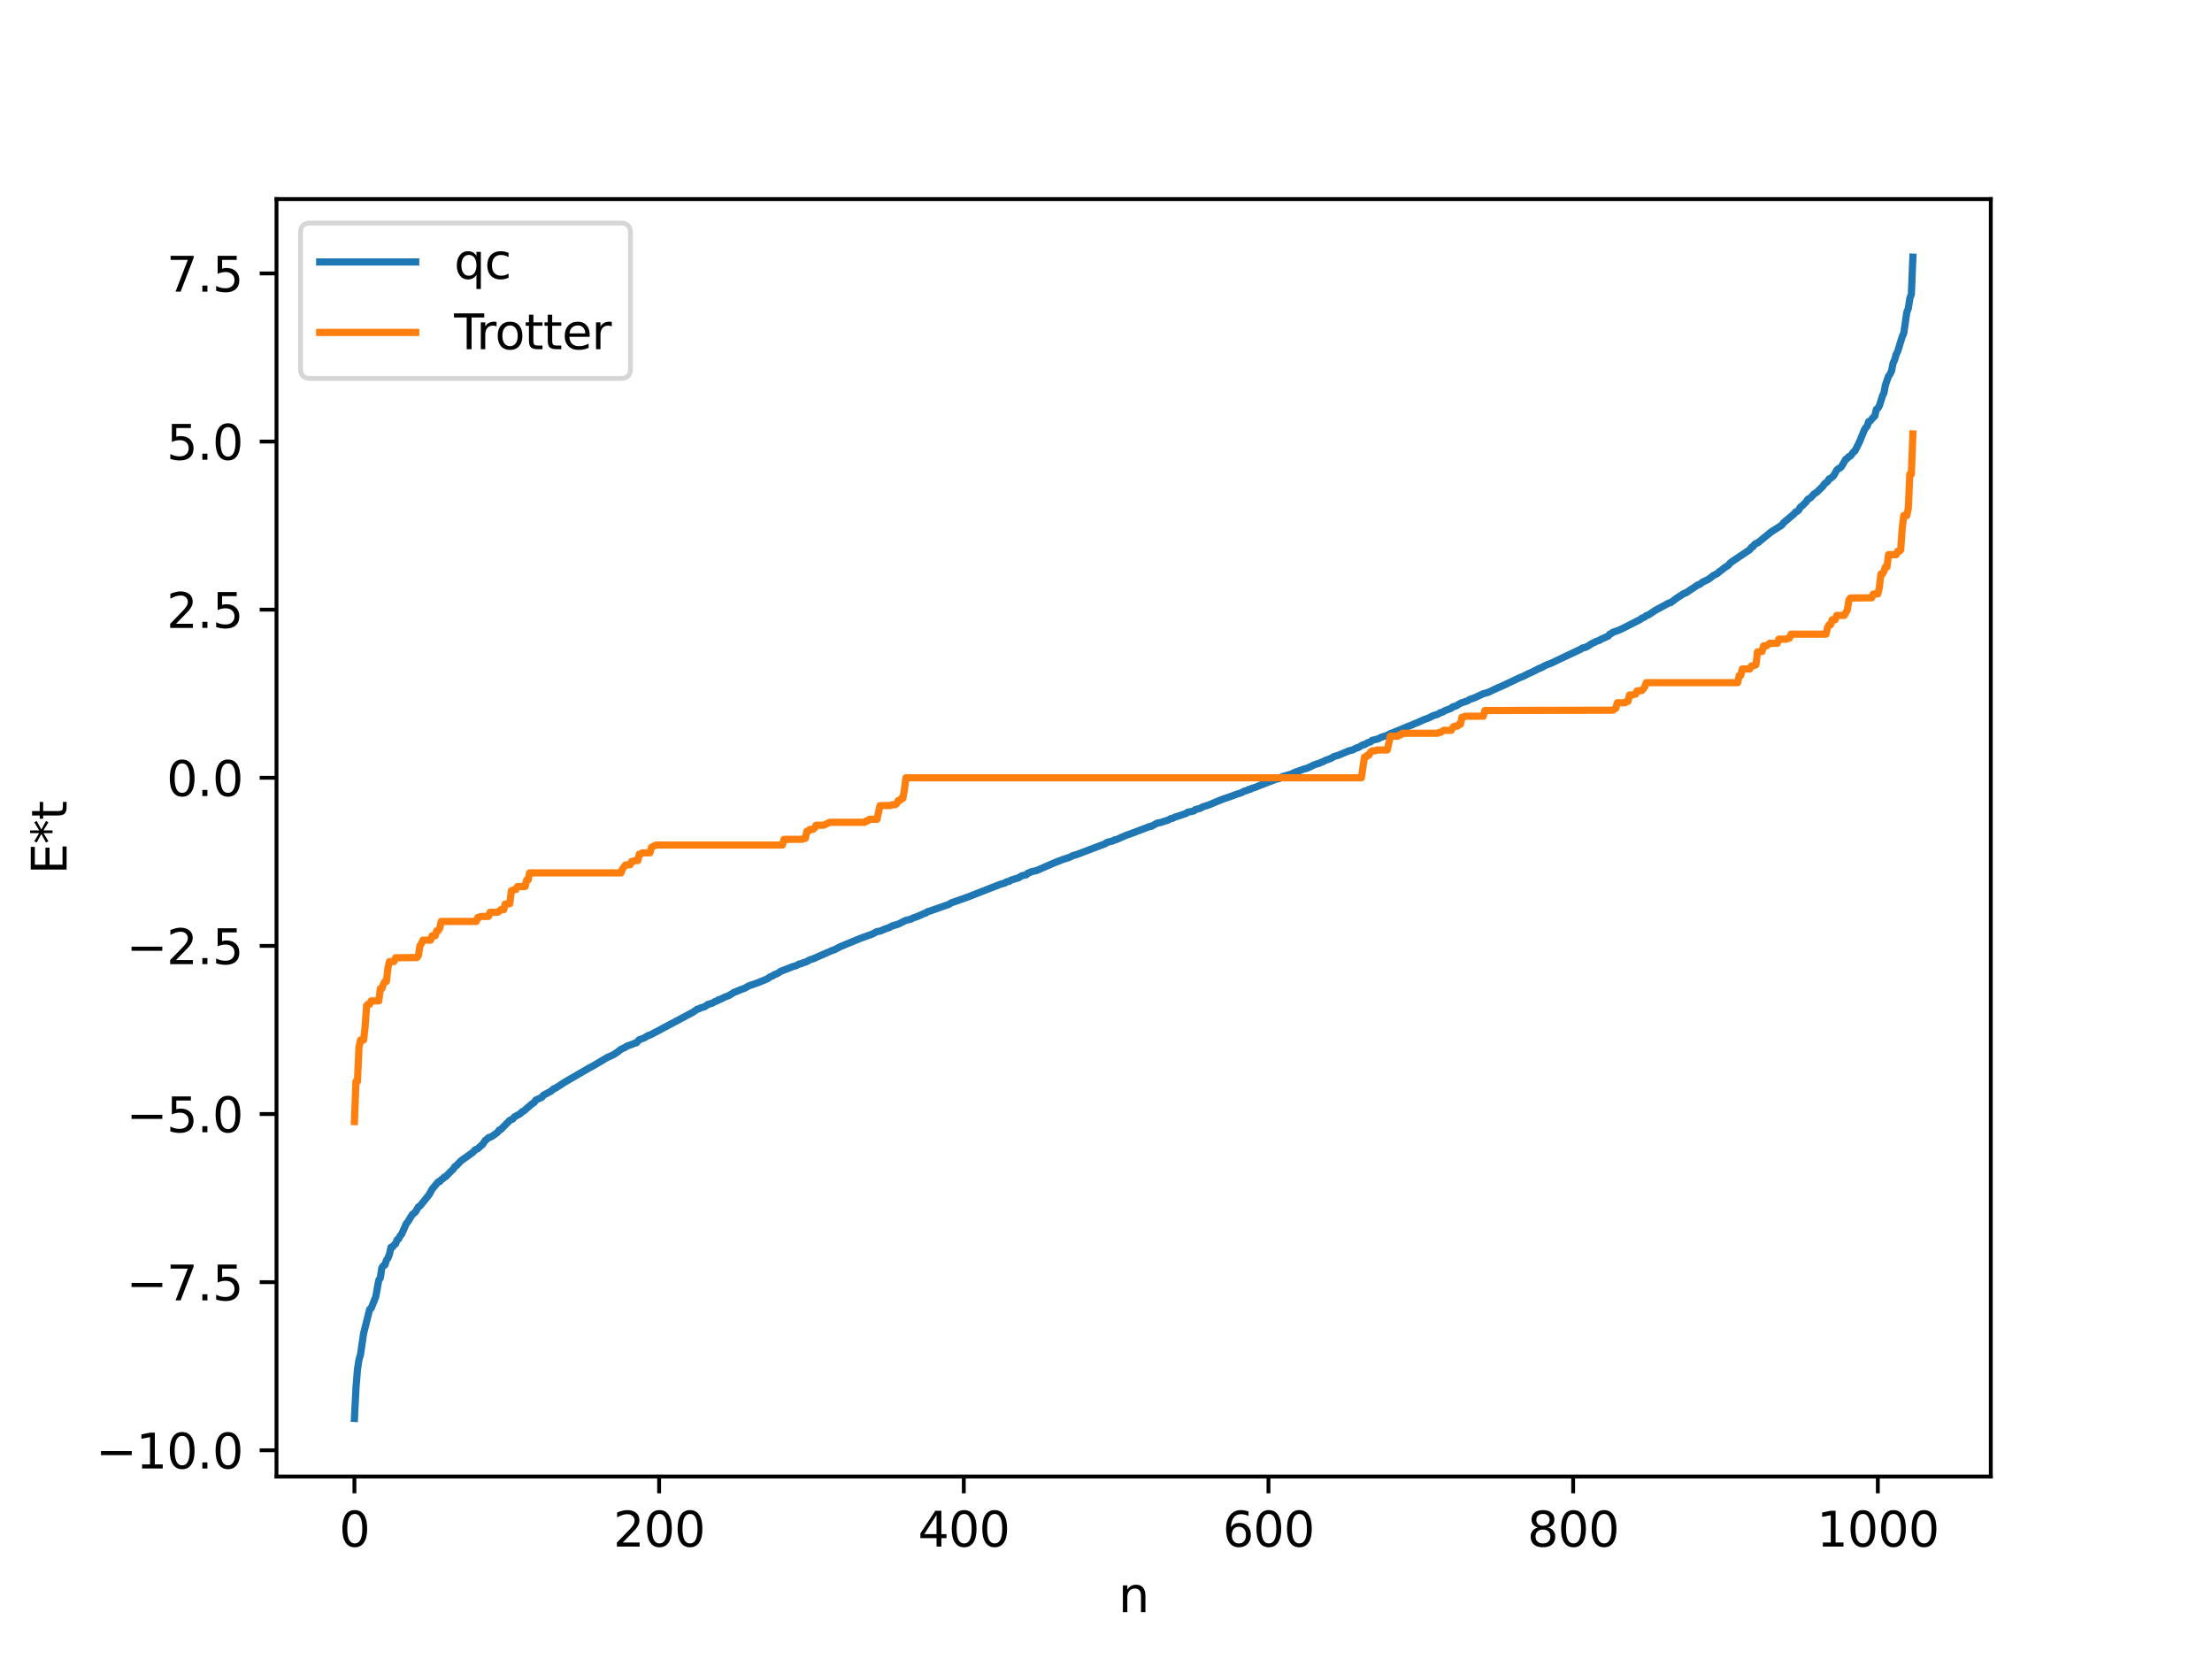 <?xml version="1.0" encoding="utf-8" standalone="no"?>
<!DOCTYPE svg PUBLIC "-//W3C//DTD SVG 1.1//EN"
  "http://www.w3.org/Graphics/SVG/1.1/DTD/svg11.dtd">
<svg xmlns:xlink="http://www.w3.org/1999/xlink" width="460.8pt" height="345.6pt" viewBox="0 0 460.8 345.6" xmlns="http://www.w3.org/2000/svg" version="1.1">
 <defs>
  <style type="text/css">*{stroke-linejoin: round; stroke-linecap: butt}</style>
 </defs>
 <g id="figure_1">
  <g id="patch_1">
   <path d="M 0 345.6 
L 460.8 345.6 
L 460.8 0 
L 0 0 
z
" style="fill: #ffffff"/>
  </g>
  <g id="axes_1">
   <g id="patch_2">
    <path d="M 57.6 307.584 
L 414.72 307.584 
L 414.72 41.472 
L 57.6 41.472 
z
" style="fill: #ffffff"/>
   </g>
   <g id="matplotlib.axis_1">
    <g id="xtick_1">
     <g id="line2d_1">
      <defs>
       <path id="mb5e5fcabb0" d="M 0 0 
L 0 3.5 
" style="stroke: #000000; stroke-width: 0.8"/>
      </defs>
      <g>
       <use xlink:href="#mb5e5fcabb0" x="73.833" y="307.584" style="stroke: #000000; stroke-width: 0.8"/>
      </g>
     </g>
     <g id="text_1">
      <!-- 0 -->
      <g transform="translate(70.651 322.182) scale(0.1 -0.1)">
       <defs>
        <path id="DejaVuSans-30" d="M 2034 4250 
Q 1547 4250 1301 3770 
Q 1056 3291 1056 2328 
Q 1056 1369 1301 889 
Q 1547 409 2034 409 
Q 2525 409 2770 889 
Q 3016 1369 3016 2328 
Q 3016 3291 2770 3770 
Q 2525 4250 2034 4250 
z
M 2034 4750 
Q 2819 4750 3233 4129 
Q 3647 3509 3647 2328 
Q 3647 1150 3233 529 
Q 2819 -91 2034 -91 
Q 1250 -91 836 529 
Q 422 1150 422 2328 
Q 422 3509 836 4129 
Q 1250 4750 2034 4750 
z
" transform="scale(0.016)"/>
       </defs>
       <use xlink:href="#DejaVuSans-30"/>
      </g>
     </g>
    </g>
    <g id="xtick_2">
     <g id="line2d_2">
      <g>
       <use xlink:href="#mb5e5fcabb0" x="137.304" y="307.584" style="stroke: #000000; stroke-width: 0.8"/>
      </g>
     </g>
     <g id="text_2">
      <!-- 200 -->
      <g transform="translate(127.76 322.182) scale(0.1 -0.1)">
       <defs>
        <path id="DejaVuSans-32" d="M 1228 531 
L 3431 531 
L 3431 0 
L 469 0 
L 469 531 
Q 828 903 1448 1529 
Q 2069 2156 2228 2338 
Q 2531 2678 2651 2914 
Q 2772 3150 2772 3378 
Q 2772 3750 2511 3984 
Q 2250 4219 1831 4219 
Q 1534 4219 1204 4116 
Q 875 4013 500 3803 
L 500 4441 
Q 881 4594 1212 4672 
Q 1544 4750 1819 4750 
Q 2544 4750 2975 4387 
Q 3406 4025 3406 3419 
Q 3406 3131 3298 2873 
Q 3191 2616 2906 2266 
Q 2828 2175 2409 1742 
Q 1991 1309 1228 531 
z
" transform="scale(0.016)"/>
       </defs>
       <use xlink:href="#DejaVuSans-32"/>
       <use xlink:href="#DejaVuSans-30" x="63.623"/>
       <use xlink:href="#DejaVuSans-30" x="127.246"/>
      </g>
     </g>
    </g>
    <g id="xtick_3">
     <g id="line2d_3">
      <g>
       <use xlink:href="#mb5e5fcabb0" x="200.775" y="307.584" style="stroke: #000000; stroke-width: 0.8"/>
      </g>
     </g>
     <g id="text_3">
      <!-- 400 -->
      <g transform="translate(191.231 322.182) scale(0.1 -0.1)">
       <defs>
        <path id="DejaVuSans-34" d="M 2419 4116 
L 825 1625 
L 2419 1625 
L 2419 4116 
z
M 2253 4666 
L 3047 4666 
L 3047 1625 
L 3713 1625 
L 3713 1100 
L 3047 1100 
L 3047 0 
L 2419 0 
L 2419 1100 
L 313 1100 
L 313 1709 
L 2253 4666 
z
" transform="scale(0.016)"/>
       </defs>
       <use xlink:href="#DejaVuSans-34"/>
       <use xlink:href="#DejaVuSans-30" x="63.623"/>
       <use xlink:href="#DejaVuSans-30" x="127.246"/>
      </g>
     </g>
    </g>
    <g id="xtick_4">
     <g id="line2d_4">
      <g>
       <use xlink:href="#mb5e5fcabb0" x="264.246" y="307.584" style="stroke: #000000; stroke-width: 0.8"/>
      </g>
     </g>
     <g id="text_4">
      <!-- 600 -->
      <g transform="translate(254.702 322.182) scale(0.1 -0.1)">
       <defs>
        <path id="DejaVuSans-36" d="M 2113 2584 
Q 1688 2584 1439 2293 
Q 1191 2003 1191 1497 
Q 1191 994 1439 701 
Q 1688 409 2113 409 
Q 2538 409 2786 701 
Q 3034 994 3034 1497 
Q 3034 2003 2786 2293 
Q 2538 2584 2113 2584 
z
M 3366 4563 
L 3366 3988 
Q 3128 4100 2886 4159 
Q 2644 4219 2406 4219 
Q 1781 4219 1451 3797 
Q 1122 3375 1075 2522 
Q 1259 2794 1537 2939 
Q 1816 3084 2150 3084 
Q 2853 3084 3261 2657 
Q 3669 2231 3669 1497 
Q 3669 778 3244 343 
Q 2819 -91 2113 -91 
Q 1303 -91 875 529 
Q 447 1150 447 2328 
Q 447 3434 972 4092 
Q 1497 4750 2381 4750 
Q 2619 4750 2861 4703 
Q 3103 4656 3366 4563 
z
" transform="scale(0.016)"/>
       </defs>
       <use xlink:href="#DejaVuSans-36"/>
       <use xlink:href="#DejaVuSans-30" x="63.623"/>
       <use xlink:href="#DejaVuSans-30" x="127.246"/>
      </g>
     </g>
    </g>
    <g id="xtick_5">
     <g id="line2d_5">
      <g>
       <use xlink:href="#mb5e5fcabb0" x="327.717" y="307.584" style="stroke: #000000; stroke-width: 0.8"/>
      </g>
     </g>
     <g id="text_5">
      <!-- 800 -->
      <g transform="translate(318.173 322.182) scale(0.1 -0.1)">
       <defs>
        <path id="DejaVuSans-38" d="M 2034 2216 
Q 1584 2216 1326 1975 
Q 1069 1734 1069 1313 
Q 1069 891 1326 650 
Q 1584 409 2034 409 
Q 2484 409 2743 651 
Q 3003 894 3003 1313 
Q 3003 1734 2745 1975 
Q 2488 2216 2034 2216 
z
M 1403 2484 
Q 997 2584 770 2862 
Q 544 3141 544 3541 
Q 544 4100 942 4425 
Q 1341 4750 2034 4750 
Q 2731 4750 3128 4425 
Q 3525 4100 3525 3541 
Q 3525 3141 3298 2862 
Q 3072 2584 2669 2484 
Q 3125 2378 3379 2068 
Q 3634 1759 3634 1313 
Q 3634 634 3220 271 
Q 2806 -91 2034 -91 
Q 1263 -91 848 271 
Q 434 634 434 1313 
Q 434 1759 690 2068 
Q 947 2378 1403 2484 
z
M 1172 3481 
Q 1172 3119 1398 2916 
Q 1625 2713 2034 2713 
Q 2441 2713 2670 2916 
Q 2900 3119 2900 3481 
Q 2900 3844 2670 4047 
Q 2441 4250 2034 4250 
Q 1625 4250 1398 4047 
Q 1172 3844 1172 3481 
z
" transform="scale(0.016)"/>
       </defs>
       <use xlink:href="#DejaVuSans-38"/>
       <use xlink:href="#DejaVuSans-30" x="63.623"/>
       <use xlink:href="#DejaVuSans-30" x="127.246"/>
      </g>
     </g>
    </g>
    <g id="xtick_6">
     <g id="line2d_6">
      <g>
       <use xlink:href="#mb5e5fcabb0" x="391.188" y="307.584" style="stroke: #000000; stroke-width: 0.8"/>
      </g>
     </g>
     <g id="text_6">
      <!-- 1000 -->
      <g transform="translate(378.463 322.182) scale(0.1 -0.1)">
       <defs>
        <path id="DejaVuSans-31" d="M 794 531 
L 1825 531 
L 1825 4091 
L 703 3866 
L 703 4441 
L 1819 4666 
L 2450 4666 
L 2450 531 
L 3481 531 
L 3481 0 
L 794 0 
L 794 531 
z
" transform="scale(0.016)"/>
       </defs>
       <use xlink:href="#DejaVuSans-31"/>
       <use xlink:href="#DejaVuSans-30" x="63.623"/>
       <use xlink:href="#DejaVuSans-30" x="127.246"/>
       <use xlink:href="#DejaVuSans-30" x="190.869"/>
      </g>
     </g>
    </g>
    <g id="text_7">
     <!-- n -->
     <g transform="translate(232.991 335.861) scale(0.1 -0.1)">
      <defs>
       <path id="DejaVuSans-6e" d="M 3513 2113 
L 3513 0 
L 2938 0 
L 2938 2094 
Q 2938 2591 2744 2837 
Q 2550 3084 2163 3084 
Q 1697 3084 1428 2787 
Q 1159 2491 1159 1978 
L 1159 0 
L 581 0 
L 581 3500 
L 1159 3500 
L 1159 2956 
Q 1366 3272 1645 3428 
Q 1925 3584 2291 3584 
Q 2894 3584 3203 3211 
Q 3513 2838 3513 2113 
z
" transform="scale(0.016)"/>
      </defs>
      <use xlink:href="#DejaVuSans-6e"/>
     </g>
    </g>
   </g>
   <g id="matplotlib.axis_2">
    <g id="ytick_1">
     <g id="line2d_7">
      <defs>
       <path id="m4ccc64ff51" d="M 0 0 
L -3.5 0 
" style="stroke: #000000; stroke-width: 0.8"/>
      </defs>
      <g>
       <use xlink:href="#m4ccc64ff51" x="57.6" y="302.117" style="stroke: #000000; stroke-width: 0.8"/>
      </g>
     </g>
     <g id="text_8">
      <!-- −10.0 -->
      <g transform="translate(19.955 305.916) scale(0.1 -0.1)">
       <defs>
        <path id="DejaVuSans-2212" d="M 678 2272 
L 4684 2272 
L 4684 1741 
L 678 1741 
L 678 2272 
z
" transform="scale(0.016)"/>
        <path id="DejaVuSans-2e" d="M 684 794 
L 1344 794 
L 1344 0 
L 684 0 
L 684 794 
z
" transform="scale(0.016)"/>
       </defs>
       <use xlink:href="#DejaVuSans-2212"/>
       <use xlink:href="#DejaVuSans-31" x="83.789"/>
       <use xlink:href="#DejaVuSans-30" x="147.412"/>
       <use xlink:href="#DejaVuSans-2e" x="211.035"/>
       <use xlink:href="#DejaVuSans-30" x="242.822"/>
      </g>
     </g>
    </g>
    <g id="ytick_2">
     <g id="line2d_8">
      <g>
       <use xlink:href="#m4ccc64ff51" x="57.6" y="267.094" style="stroke: #000000; stroke-width: 0.8"/>
      </g>
     </g>
     <g id="text_9">
      <!-- −7.5 -->
      <g transform="translate(26.317 270.893) scale(0.1 -0.1)">
       <defs>
        <path id="DejaVuSans-37" d="M 525 4666 
L 3525 4666 
L 3525 4397 
L 1831 0 
L 1172 0 
L 2766 4134 
L 525 4134 
L 525 4666 
z
" transform="scale(0.016)"/>
        <path id="DejaVuSans-35" d="M 691 4666 
L 3169 4666 
L 3169 4134 
L 1269 4134 
L 1269 2991 
Q 1406 3038 1543 3061 
Q 1681 3084 1819 3084 
Q 2600 3084 3056 2656 
Q 3513 2228 3513 1497 
Q 3513 744 3044 326 
Q 2575 -91 1722 -91 
Q 1428 -91 1123 -41 
Q 819 9 494 109 
L 494 744 
Q 775 591 1075 516 
Q 1375 441 1709 441 
Q 2250 441 2565 725 
Q 2881 1009 2881 1497 
Q 2881 1984 2565 2268 
Q 2250 2553 1709 2553 
Q 1456 2553 1204 2497 
Q 953 2441 691 2322 
L 691 4666 
z
" transform="scale(0.016)"/>
       </defs>
       <use xlink:href="#DejaVuSans-2212"/>
       <use xlink:href="#DejaVuSans-37" x="83.789"/>
       <use xlink:href="#DejaVuSans-2e" x="147.412"/>
       <use xlink:href="#DejaVuSans-35" x="179.199"/>
      </g>
     </g>
    </g>
    <g id="ytick_3">
     <g id="line2d_9">
      <g>
       <use xlink:href="#m4ccc64ff51" x="57.6" y="232.071" style="stroke: #000000; stroke-width: 0.8"/>
      </g>
     </g>
     <g id="text_10">
      <!-- −5.0 -->
      <g transform="translate(26.317 235.87) scale(0.1 -0.1)">
       <use xlink:href="#DejaVuSans-2212"/>
       <use xlink:href="#DejaVuSans-35" x="83.789"/>
       <use xlink:href="#DejaVuSans-2e" x="147.412"/>
       <use xlink:href="#DejaVuSans-30" x="179.199"/>
      </g>
     </g>
    </g>
    <g id="ytick_4">
     <g id="line2d_10">
      <g>
       <use xlink:href="#m4ccc64ff51" x="57.6" y="197.048" style="stroke: #000000; stroke-width: 0.8"/>
      </g>
     </g>
     <g id="text_11">
      <!-- −2.5 -->
      <g transform="translate(26.317 200.847) scale(0.1 -0.1)">
       <use xlink:href="#DejaVuSans-2212"/>
       <use xlink:href="#DejaVuSans-32" x="83.789"/>
       <use xlink:href="#DejaVuSans-2e" x="147.412"/>
       <use xlink:href="#DejaVuSans-35" x="179.199"/>
      </g>
     </g>
    </g>
    <g id="ytick_5">
     <g id="line2d_11">
      <g>
       <use xlink:href="#m4ccc64ff51" x="57.6" y="162.025" style="stroke: #000000; stroke-width: 0.8"/>
      </g>
     </g>
     <g id="text_12">
      <!-- 0.0 -->
      <g transform="translate(34.697 165.824) scale(0.1 -0.1)">
       <use xlink:href="#DejaVuSans-30"/>
       <use xlink:href="#DejaVuSans-2e" x="63.623"/>
       <use xlink:href="#DejaVuSans-30" x="95.41"/>
      </g>
     </g>
    </g>
    <g id="ytick_6">
     <g id="line2d_12">
      <g>
       <use xlink:href="#m4ccc64ff51" x="57.6" y="127.002" style="stroke: #000000; stroke-width: 0.8"/>
      </g>
     </g>
     <g id="text_13">
      <!-- 2.5 -->
      <g transform="translate(34.697 130.801) scale(0.1 -0.1)">
       <use xlink:href="#DejaVuSans-32"/>
       <use xlink:href="#DejaVuSans-2e" x="63.623"/>
       <use xlink:href="#DejaVuSans-35" x="95.41"/>
      </g>
     </g>
    </g>
    <g id="ytick_7">
     <g id="line2d_13">
      <g>
       <use xlink:href="#m4ccc64ff51" x="57.6" y="91.979" style="stroke: #000000; stroke-width: 0.8"/>
      </g>
     </g>
     <g id="text_14">
      <!-- 5.0 -->
      <g transform="translate(34.697 95.778) scale(0.1 -0.1)">
       <use xlink:href="#DejaVuSans-35"/>
       <use xlink:href="#DejaVuSans-2e" x="63.623"/>
       <use xlink:href="#DejaVuSans-30" x="95.41"/>
      </g>
     </g>
    </g>
    <g id="ytick_8">
     <g id="line2d_14">
      <g>
       <use xlink:href="#m4ccc64ff51" x="57.6" y="56.956" style="stroke: #000000; stroke-width: 0.8"/>
      </g>
     </g>
     <g id="text_15">
      <!-- 7.5 -->
      <g transform="translate(34.697 60.755) scale(0.1 -0.1)">
       <use xlink:href="#DejaVuSans-37"/>
       <use xlink:href="#DejaVuSans-2e" x="63.623"/>
       <use xlink:href="#DejaVuSans-35" x="95.41"/>
      </g>
     </g>
    </g>
    <g id="text_16">
     <!-- E*t -->
     <g transform="translate(13.875 182.148) rotate(-90) scale(0.1 -0.1)">
      <defs>
       <path id="DejaVuSans-45" d="M 628 4666 
L 3578 4666 
L 3578 4134 
L 1259 4134 
L 1259 2753 
L 3481 2753 
L 3481 2222 
L 1259 2222 
L 1259 531 
L 3634 531 
L 3634 0 
L 628 0 
L 628 4666 
z
" transform="scale(0.016)"/>
       <path id="DejaVuSans-2a" d="M 3009 3897 
L 1888 3291 
L 3009 2681 
L 2828 2375 
L 1778 3009 
L 1778 1831 
L 1422 1831 
L 1422 3009 
L 372 2375 
L 191 2681 
L 1313 3291 
L 191 3897 
L 372 4206 
L 1422 3572 
L 1422 4750 
L 1778 4750 
L 1778 3572 
L 2828 4206 
L 3009 3897 
z
" transform="scale(0.016)"/>
       <path id="DejaVuSans-74" d="M 1172 4494 
L 1172 3500 
L 2356 3500 
L 2356 3053 
L 1172 3053 
L 1172 1153 
Q 1172 725 1289 603 
Q 1406 481 1766 481 
L 2356 481 
L 2356 0 
L 1766 0 
Q 1100 0 847 248 
Q 594 497 594 1153 
L 594 3053 
L 172 3053 
L 172 3500 
L 594 3500 
L 594 4494 
L 1172 4494 
z
" transform="scale(0.016)"/>
      </defs>
      <use xlink:href="#DejaVuSans-45"/>
      <use xlink:href="#DejaVuSans-2a" x="63.184"/>
      <use xlink:href="#DejaVuSans-74" x="113.184"/>
     </g>
    </g>
   </g>
   <g id="line2d_15">
    <path d="M 73.833 295.488 
L 74.15 289.282 
L 74.467 285.276 
L 74.785 283.243 
L 75.102 282.169 
L 75.737 277.805 
L 77.006 272.76 
L 77.324 272.539 
L 78.276 270.133 
L 78.91 266.677 
L 79.228 266.209 
L 79.545 264.111 
L 79.862 263.66 
L 80.18 263.528 
L 80.497 262.523 
L 80.815 262.094 
L 81.132 261.246 
L 81.449 259.833 
L 81.767 259.789 
L 82.084 259.334 
L 82.401 259.15 
L 82.719 258.27 
L 83.036 258.106 
L 83.353 257.453 
L 83.671 257.1 
L 84.623 254.935 
L 84.94 254.555 
L 85.892 253.011 
L 86.527 252.495 
L 87.162 251.418 
L 87.479 251.243 
L 89.383 248.887 
L 90.018 247.726 
L 91.287 246.204 
L 91.605 246.147 
L 91.922 245.741 
L 92.239 245.574 
L 92.557 245.193 
L 92.874 245.105 
L 93.509 244.427 
L 94.461 243.506 
L 94.778 242.992 
L 95.096 242.809 
L 96.048 241.803 
L 97 241.135 
L 98.586 239.997 
L 98.904 239.576 
L 99.539 239.287 
L 100.173 238.695 
L 100.491 238.463 
L 101.125 237.53 
L 101.443 237.326 
L 101.76 236.986 
L 102.077 236.942 
L 102.712 236.567 
L 103.347 236.106 
L 103.664 235.871 
L 103.981 235.419 
L 104.299 235.319 
L 106.203 233.383 
L 106.838 233.096 
L 107.155 232.669 
L 108.424 231.977 
L 108.742 231.596 
L 109.059 231.479 
L 110.963 229.846 
L 111.281 229.676 
L 111.598 229.169 
L 112.233 228.888 
L 112.867 228.584 
L 113.185 228.17 
L 114.772 227.314 
L 115.406 226.774 
L 115.724 226.682 
L 117.628 225.444 
L 120.484 223.782 
L 122.705 222.496 
L 123.658 221.984 
L 126.514 220.291 
L 127.783 219.727 
L 128.735 219.09 
L 129.37 218.584 
L 130.322 218.144 
L 130.639 217.898 
L 131.591 217.586 
L 132.226 217.308 
L 132.543 217.257 
L 133.178 216.587 
L 134.13 216.251 
L 135.082 215.684 
L 135.4 215.63 
L 144.286 210.902 
L 144.92 210.483 
L 145.238 210.23 
L 145.555 210.183 
L 145.872 210.001 
L 146.507 209.804 
L 146.824 209.7 
L 147.459 209.239 
L 148.411 208.968 
L 149.046 208.584 
L 149.363 208.529 
L 149.681 208.268 
L 149.998 208.202 
L 150.95 207.735 
L 151.902 207.365 
L 152.854 206.759 
L 154.441 206.108 
L 155.076 205.892 
L 156.028 205.36 
L 157.932 204.698 
L 159.836 203.918 
L 160.471 203.459 
L 160.788 203.374 
L 161.423 202.983 
L 161.74 202.907 
L 162.692 202.327 
L 165.231 201.334 
L 165.866 201.167 
L 166.5 200.806 
L 166.818 200.795 
L 167.453 200.505 
L 167.77 200.451 
L 168.722 199.94 
L 169.357 199.751 
L 173.165 198.074 
L 173.8 197.855 
L 175.069 197.2 
L 179.195 195.491 
L 181.734 194.581 
L 182.686 194.058 
L 183.32 193.979 
L 184.272 193.569 
L 185.224 193.232 
L 185.859 192.896 
L 187.129 192.512 
L 188.715 191.718 
L 189.667 191.513 
L 190.302 191.196 
L 191.254 190.867 
L 192.524 190.291 
L 192.841 190.219 
L 193.158 189.946 
L 193.793 189.759 
L 197.601 188.422 
L 198.236 188.054 
L 200.458 187.28 
L 201.41 186.942 
L 208.391 184.211 
L 209.343 183.946 
L 209.661 183.708 
L 210.296 183.582 
L 210.613 183.339 
L 212.2 182.866 
L 212.834 182.445 
L 213.786 182.242 
L 214.104 181.895 
L 214.421 181.835 
L 214.739 181.63 
L 216.008 181.32 
L 219.816 179.666 
L 221.403 179.047 
L 222.672 178.647 
L 223.624 178.191 
L 224.259 178.035 
L 230.289 175.74 
L 230.606 175.485 
L 231.876 175.163 
L 232.193 174.953 
L 232.51 174.927 
L 234.732 173.95 
L 235.367 173.75 
L 239.492 172.176 
L 239.81 172.155 
L 241.079 171.466 
L 241.714 171.355 
L 242.983 170.947 
L 243.3 170.855 
L 243.935 170.514 
L 244.253 170.481 
L 244.887 170.162 
L 245.522 169.986 
L 247.109 169.439 
L 247.426 169.199 
L 248.061 169.075 
L 248.696 168.938 
L 249.013 168.639 
L 249.648 168.503 
L 249.965 168.408 
L 250.6 168.068 
L 251.234 167.876 
L 251.869 167.669 
L 253.456 166.988 
L 254.725 166.484 
L 256.312 165.941 
L 257.581 165.465 
L 258.534 165.165 
L 259.168 164.832 
L 259.803 164.66 
L 260.12 164.458 
L 260.438 164.444 
L 260.755 164.226 
L 261.39 164.057 
L 262.659 163.537 
L 265.833 162.324 
L 266.467 162.186 
L 267.102 161.796 
L 269.006 161.249 
L 269.641 160.93 
L 271.545 160.244 
L 272.497 159.956 
L 273.767 159.337 
L 274.401 159.114 
L 274.719 159.052 
L 275.353 158.746 
L 275.671 158.665 
L 275.988 158.444 
L 276.94 158.104 
L 277.258 157.987 
L 277.892 157.596 
L 278.844 157.321 
L 281.066 156.392 
L 281.7 156.256 
L 282.653 155.779 
L 282.97 155.723 
L 283.922 155.147 
L 284.239 155.129 
L 284.874 154.737 
L 285.509 154.536 
L 285.826 154.233 
L 287.096 153.919 
L 287.73 153.579 
L 289 153.175 
L 289.634 152.819 
L 290.269 152.592 
L 290.904 152.332 
L 293.443 151.271 
L 294.077 151.045 
L 294.712 150.748 
L 295.347 150.503 
L 296.616 149.921 
L 297.568 149.589 
L 298.52 149.098 
L 299.472 148.814 
L 300.107 148.429 
L 300.424 148.39 
L 301.059 148.021 
L 302.011 147.673 
L 302.329 147.524 
L 302.646 147.244 
L 303.281 147.082 
L 304.233 146.505 
L 305.82 145.949 
L 306.137 145.72 
L 307.089 145.399 
L 308.993 144.52 
L 309.945 144.26 
L 312.167 143.217 
L 312.801 142.968 
L 316.61 141.157 
L 317.244 140.923 
L 318.514 140.28 
L 319.148 140.013 
L 320.735 139.198 
L 321.053 139.114 
L 322.005 138.584 
L 323.274 138.1 
L 324.226 137.634 
L 329.304 135.232 
L 329.621 135.001 
L 330.256 134.859 
L 330.891 134.544 
L 331.525 134.118 
L 332.16 133.806 
L 332.477 133.627 
L 333.112 133.428 
L 333.747 133.061 
L 335.016 132.517 
L 335.334 132.096 
L 335.651 131.996 
L 335.968 131.722 
L 337.238 131.277 
L 338.19 130.837 
L 341.681 129.059 
L 341.998 128.795 
L 342.633 128.537 
L 342.95 128.239 
L 343.267 128.16 
L 343.902 127.774 
L 344.854 127.133 
L 347.71 125.586 
L 348.028 125.545 
L 349.297 124.597 
L 350.884 123.578 
L 351.201 123.51 
L 353.74 121.815 
L 354.058 121.75 
L 354.692 121.267 
L 355.962 120.644 
L 356.914 119.891 
L 357.866 119.408 
L 358.183 119.044 
L 358.5 118.881 
L 359.135 118.346 
L 360.087 117.723 
L 360.405 117.303 
L 361.039 116.835 
L 364.53 114.499 
L 364.848 114.021 
L 365.165 113.899 
L 365.482 113.437 
L 365.8 113.212 
L 366.117 113.128 
L 368.973 110.8 
L 371.195 109.385 
L 371.512 108.931 
L 373.734 107.06 
L 374.051 106.659 
L 374.368 106.543 
L 374.686 106.282 
L 375.003 105.697 
L 375.638 105.175 
L 376.272 104.527 
L 376.59 104.019 
L 377.224 103.659 
L 377.859 102.941 
L 378.494 102.52 
L 379.763 101.276 
L 380.081 100.778 
L 380.715 100.317 
L 381.033 99.764 
L 381.35 99.649 
L 381.985 99.097 
L 382.62 97.956 
L 382.937 97.651 
L 383.254 97.533 
L 383.572 97.251 
L 384.524 95.65 
L 384.841 95.493 
L 385.158 95.115 
L 385.476 94.999 
L 386.11 94.166 
L 386.428 93.934 
L 387.38 92.028 
L 388.332 89.685 
L 388.649 89.097 
L 388.967 88.774 
L 389.284 87.813 
L 389.601 87.696 
L 390.236 86.958 
L 390.553 86.674 
L 390.871 85.303 
L 391.188 85.055 
L 391.505 84.524 
L 392.14 82.514 
L 392.458 81.838 
L 392.775 80.176 
L 393.41 78.375 
L 393.727 77.94 
L 394.044 77.273 
L 394.362 75.64 
L 394.679 74.986 
L 394.996 73.851 
L 395.314 73.24 
L 396.266 70.119 
L 396.583 69.433 
L 397.218 65.086 
L 397.535 64.246 
L 397.853 62.14 
L 398.17 61.309 
L 398.487 53.568 
L 398.487 53.568 
" clip-path="url(#pb7d5372361)" style="fill: none; stroke: #1f77b4; stroke-width: 1.5; stroke-linecap: square"/>
   </g>
   <g id="line2d_16">
    <path d="M 73.833 233.646 
L 74.15 225.288 
L 74.467 225.288 
L 74.785 218.145 
L 75.102 216.661 
L 75.737 216.661 
L 76.054 213.988 
L 76.372 209.475 
L 76.689 209.199 
L 77.006 209.199 
L 77.324 208.5 
L 78.91 208.5 
L 79.228 205.955 
L 79.545 205.955 
L 79.862 205.033 
L 80.18 204.464 
L 80.497 204.464 
L 80.815 201.649 
L 81.132 200.324 
L 82.084 200.301 
L 82.401 199.517 
L 86.844 199.472 
L 87.162 199.043 
L 87.479 197.003 
L 87.796 196.552 
L 88.114 195.846 
L 89.7 195.846 
L 90.018 194.944 
L 90.653 194.944 
L 90.97 193.896 
L 91.287 193.896 
L 91.605 193.35 
L 91.922 191.946 
L 99.221 191.946 
L 99.539 191.109 
L 99.856 191.109 
L 100.173 190.911 
L 101.76 190.911 
L 102.077 190.044 
L 103.664 190.044 
L 103.981 189.848 
L 104.299 189.51 
L 104.934 189.51 
L 105.251 188.32 
L 106.203 188.26 
L 106.52 185.576 
L 107.155 185.311 
L 107.472 185.311 
L 107.79 184.692 
L 109.377 184.692 
L 109.694 183.336 
L 110.011 183.336 
L 110.329 181.837 
L 129.37 181.837 
L 129.687 180.985 
L 130.322 180.184 
L 131.274 180.133 
L 131.591 179.437 
L 131.909 179.437 
L 132.226 179.278 
L 132.861 179.278 
L 133.178 177.936 
L 133.496 177.936 
L 133.813 177.656 
L 135.4 177.656 
L 135.717 176.512 
L 136.669 176.034 
L 163.01 176.034 
L 163.327 174.847 
L 167.135 174.847 
L 167.453 174.63 
L 167.77 174.63 
L 168.087 173.161 
L 168.405 173.161 
L 168.722 172.769 
L 169.357 172.769 
L 169.674 172.516 
L 169.991 171.91 
L 171.578 171.91 
L 172.848 171.301 
L 180.147 171.301 
L 180.464 170.989 
L 180.781 170.989 
L 181.099 170.683 
L 182.686 170.683 
L 183.32 167.828 
L 185.542 167.802 
L 185.859 167.637 
L 186.494 167.637 
L 186.811 167.386 
L 187.129 166.758 
L 187.446 166.758 
L 187.763 166.333 
L 188.081 166.333 
L 188.398 164.557 
L 188.715 162.025 
L 283.605 162.025 
L 284.239 157.717 
L 284.557 157.717 
L 284.874 157.292 
L 285.191 157.292 
L 285.509 156.664 
L 285.826 156.414 
L 286.461 156.414 
L 286.778 156.248 
L 289 156.222 
L 289.634 153.367 
L 291.221 153.367 
L 291.539 153.061 
L 291.856 153.061 
L 292.173 152.749 
L 299.472 152.749 
L 299.79 152.568 
L 300.107 152.568 
L 300.742 152.14 
L 302.329 152.14 
L 302.646 151.534 
L 302.963 151.281 
L 303.598 151.281 
L 303.915 150.889 
L 304.233 150.889 
L 304.55 149.42 
L 304.867 149.42 
L 305.185 149.203 
L 308.993 149.203 
L 309.31 148.016 
L 335.968 147.951 
L 336.603 147.538 
L 336.92 146.395 
L 338.507 146.395 
L 338.824 146.114 
L 339.142 146.114 
L 339.459 144.773 
L 340.094 144.773 
L 340.411 144.614 
L 340.729 144.614 
L 341.046 143.917 
L 341.998 143.866 
L 342.315 143.556 
L 342.633 143.065 
L 342.95 142.213 
L 361.991 142.213 
L 362.309 140.714 
L 362.626 140.714 
L 362.943 139.358 
L 364.53 139.358 
L 364.848 138.74 
L 365.482 138.633 
L 365.8 138.474 
L 366.117 135.79 
L 367.069 135.73 
L 367.386 134.541 
L 368.021 134.541 
L 368.656 134.007 
L 370.243 134.007 
L 370.56 133.139 
L 372.147 133.139 
L 372.464 132.941 
L 372.781 132.941 
L 373.099 132.105 
L 380.398 132.105 
L 380.715 130.7 
L 381.033 130.154 
L 381.35 130.154 
L 381.667 129.106 
L 382.302 129.106 
L 382.62 128.204 
L 384.206 128.204 
L 384.841 127.047 
L 385.158 125.007 
L 385.476 124.578 
L 389.919 124.533 
L 390.236 123.749 
L 391.188 123.726 
L 391.505 122.401 
L 391.823 119.586 
L 392.14 119.586 
L 392.458 119.017 
L 392.775 118.095 
L 393.092 118.095 
L 393.41 115.55 
L 394.996 115.55 
L 395.314 114.852 
L 395.631 114.852 
L 395.948 114.575 
L 396.266 110.062 
L 396.583 107.39 
L 397.218 107.39 
L 397.535 105.906 
L 397.853 98.762 
L 398.17 98.762 
L 398.487 90.404 
L 398.487 90.404 
" clip-path="url(#pb7d5372361)" style="fill: none; stroke: #ff7f0e; stroke-width: 1.5; stroke-linecap: square"/>
   </g>
   <g id="patch_3">
    <path d="M 57.6 307.584 
L 57.6 41.472 
" style="fill: none; stroke: #000000; stroke-width: 0.8; stroke-linejoin: miter; stroke-linecap: square"/>
   </g>
   <g id="patch_4">
    <path d="M 414.72 307.584 
L 414.72 41.472 
" style="fill: none; stroke: #000000; stroke-width: 0.8; stroke-linejoin: miter; stroke-linecap: square"/>
   </g>
   <g id="patch_5">
    <path d="M 57.6 307.584 
L 414.72 307.584 
" style="fill: none; stroke: #000000; stroke-width: 0.8; stroke-linejoin: miter; stroke-linecap: square"/>
   </g>
   <g id="patch_6">
    <path d="M 57.6 41.472 
L 414.72 41.472 
" style="fill: none; stroke: #000000; stroke-width: 0.8; stroke-linejoin: miter; stroke-linecap: square"/>
   </g>
   <g id="legend_1">
    <g id="patch_7">
     <path d="M 64.6 78.828 
L 129.342 78.828 
Q 131.342 78.828 131.342 76.828 
L 131.342 48.472 
Q 131.342 46.472 129.342 46.472 
L 64.6 46.472 
Q 62.6 46.472 62.6 48.472 
L 62.6 76.828 
Q 62.6 78.828 64.6 78.828 
z
" style="fill: #ffffff; opacity: 0.8; stroke: #cccccc; stroke-linejoin: miter"/>
    </g>
    <g id="line2d_17">
     <path d="M 66.6 54.57 
L 76.6 54.57 
L 86.6 54.57 
" style="fill: none; stroke: #1f77b4; stroke-width: 1.5; stroke-linecap: square"/>
    </g>
    <g id="text_17">
     <!-- qc -->
     <g transform="translate(94.6 58.07) scale(0.1 -0.1)">
      <defs>
       <path id="DejaVuSans-71" d="M 947 1747 
Q 947 1113 1208 752 
Q 1469 391 1925 391 
Q 2381 391 2643 752 
Q 2906 1113 2906 1747 
Q 2906 2381 2643 2742 
Q 2381 3103 1925 3103 
Q 1469 3103 1208 2742 
Q 947 2381 947 1747 
z
M 2906 525 
Q 2725 213 2448 61 
Q 2172 -91 1784 -91 
Q 1150 -91 751 415 
Q 353 922 353 1747 
Q 353 2572 751 3078 
Q 1150 3584 1784 3584 
Q 2172 3584 2448 3432 
Q 2725 3281 2906 2969 
L 2906 3500 
L 3481 3500 
L 3481 -1331 
L 2906 -1331 
L 2906 525 
z
" transform="scale(0.016)"/>
       <path id="DejaVuSans-63" d="M 3122 3366 
L 3122 2828 
Q 2878 2963 2633 3030 
Q 2388 3097 2138 3097 
Q 1578 3097 1268 2742 
Q 959 2388 959 1747 
Q 959 1106 1268 751 
Q 1578 397 2138 397 
Q 2388 397 2633 464 
Q 2878 531 3122 666 
L 3122 134 
Q 2881 22 2623 -34 
Q 2366 -91 2075 -91 
Q 1284 -91 818 406 
Q 353 903 353 1747 
Q 353 2603 823 3093 
Q 1294 3584 2113 3584 
Q 2378 3584 2631 3529 
Q 2884 3475 3122 3366 
z
" transform="scale(0.016)"/>
      </defs>
      <use xlink:href="#DejaVuSans-71"/>
      <use xlink:href="#DejaVuSans-63" x="63.477"/>
     </g>
    </g>
    <g id="line2d_18">
     <path d="M 66.6 69.249 
L 76.6 69.249 
L 86.6 69.249 
" style="fill: none; stroke: #ff7f0e; stroke-width: 1.5; stroke-linecap: square"/>
    </g>
    <g id="text_18">
     <!-- Trotter -->
     <g transform="translate(94.6 72.749) scale(0.1 -0.1)">
      <defs>
       <path id="DejaVuSans-54" d="M -19 4666 
L 3928 4666 
L 3928 4134 
L 2272 4134 
L 2272 0 
L 1638 0 
L 1638 4134 
L -19 4134 
L -19 4666 
z
" transform="scale(0.016)"/>
       <path id="DejaVuSans-72" d="M 2631 2963 
Q 2534 3019 2420 3045 
Q 2306 3072 2169 3072 
Q 1681 3072 1420 2755 
Q 1159 2438 1159 1844 
L 1159 0 
L 581 0 
L 581 3500 
L 1159 3500 
L 1159 2956 
Q 1341 3275 1631 3429 
Q 1922 3584 2338 3584 
Q 2397 3584 2469 3576 
Q 2541 3569 2628 3553 
L 2631 2963 
z
" transform="scale(0.016)"/>
       <path id="DejaVuSans-6f" d="M 1959 3097 
Q 1497 3097 1228 2736 
Q 959 2375 959 1747 
Q 959 1119 1226 758 
Q 1494 397 1959 397 
Q 2419 397 2687 759 
Q 2956 1122 2956 1747 
Q 2956 2369 2687 2733 
Q 2419 3097 1959 3097 
z
M 1959 3584 
Q 2709 3584 3137 3096 
Q 3566 2609 3566 1747 
Q 3566 888 3137 398 
Q 2709 -91 1959 -91 
Q 1206 -91 779 398 
Q 353 888 353 1747 
Q 353 2609 779 3096 
Q 1206 3584 1959 3584 
z
" transform="scale(0.016)"/>
       <path id="DejaVuSans-65" d="M 3597 1894 
L 3597 1613 
L 953 1613 
Q 991 1019 1311 708 
Q 1631 397 2203 397 
Q 2534 397 2845 478 
Q 3156 559 3463 722 
L 3463 178 
Q 3153 47 2828 -22 
Q 2503 -91 2169 -91 
Q 1331 -91 842 396 
Q 353 884 353 1716 
Q 353 2575 817 3079 
Q 1281 3584 2069 3584 
Q 2775 3584 3186 3129 
Q 3597 2675 3597 1894 
z
M 3022 2063 
Q 3016 2534 2758 2815 
Q 2500 3097 2075 3097 
Q 1594 3097 1305 2825 
Q 1016 2553 972 2059 
L 3022 2063 
z
" transform="scale(0.016)"/>
      </defs>
      <use xlink:href="#DejaVuSans-54"/>
      <use xlink:href="#DejaVuSans-72" x="46.334"/>
      <use xlink:href="#DejaVuSans-6f" x="85.197"/>
      <use xlink:href="#DejaVuSans-74" x="146.379"/>
      <use xlink:href="#DejaVuSans-74" x="185.588"/>
      <use xlink:href="#DejaVuSans-65" x="224.797"/>
      <use xlink:href="#DejaVuSans-72" x="286.32"/>
     </g>
    </g>
   </g>
  </g>
 </g>
 <defs>
  <clipPath id="pb7d5372361">
   <rect x="57.6" y="41.472" width="357.12" height="266.112"/>
  </clipPath>
 </defs>
</svg>
